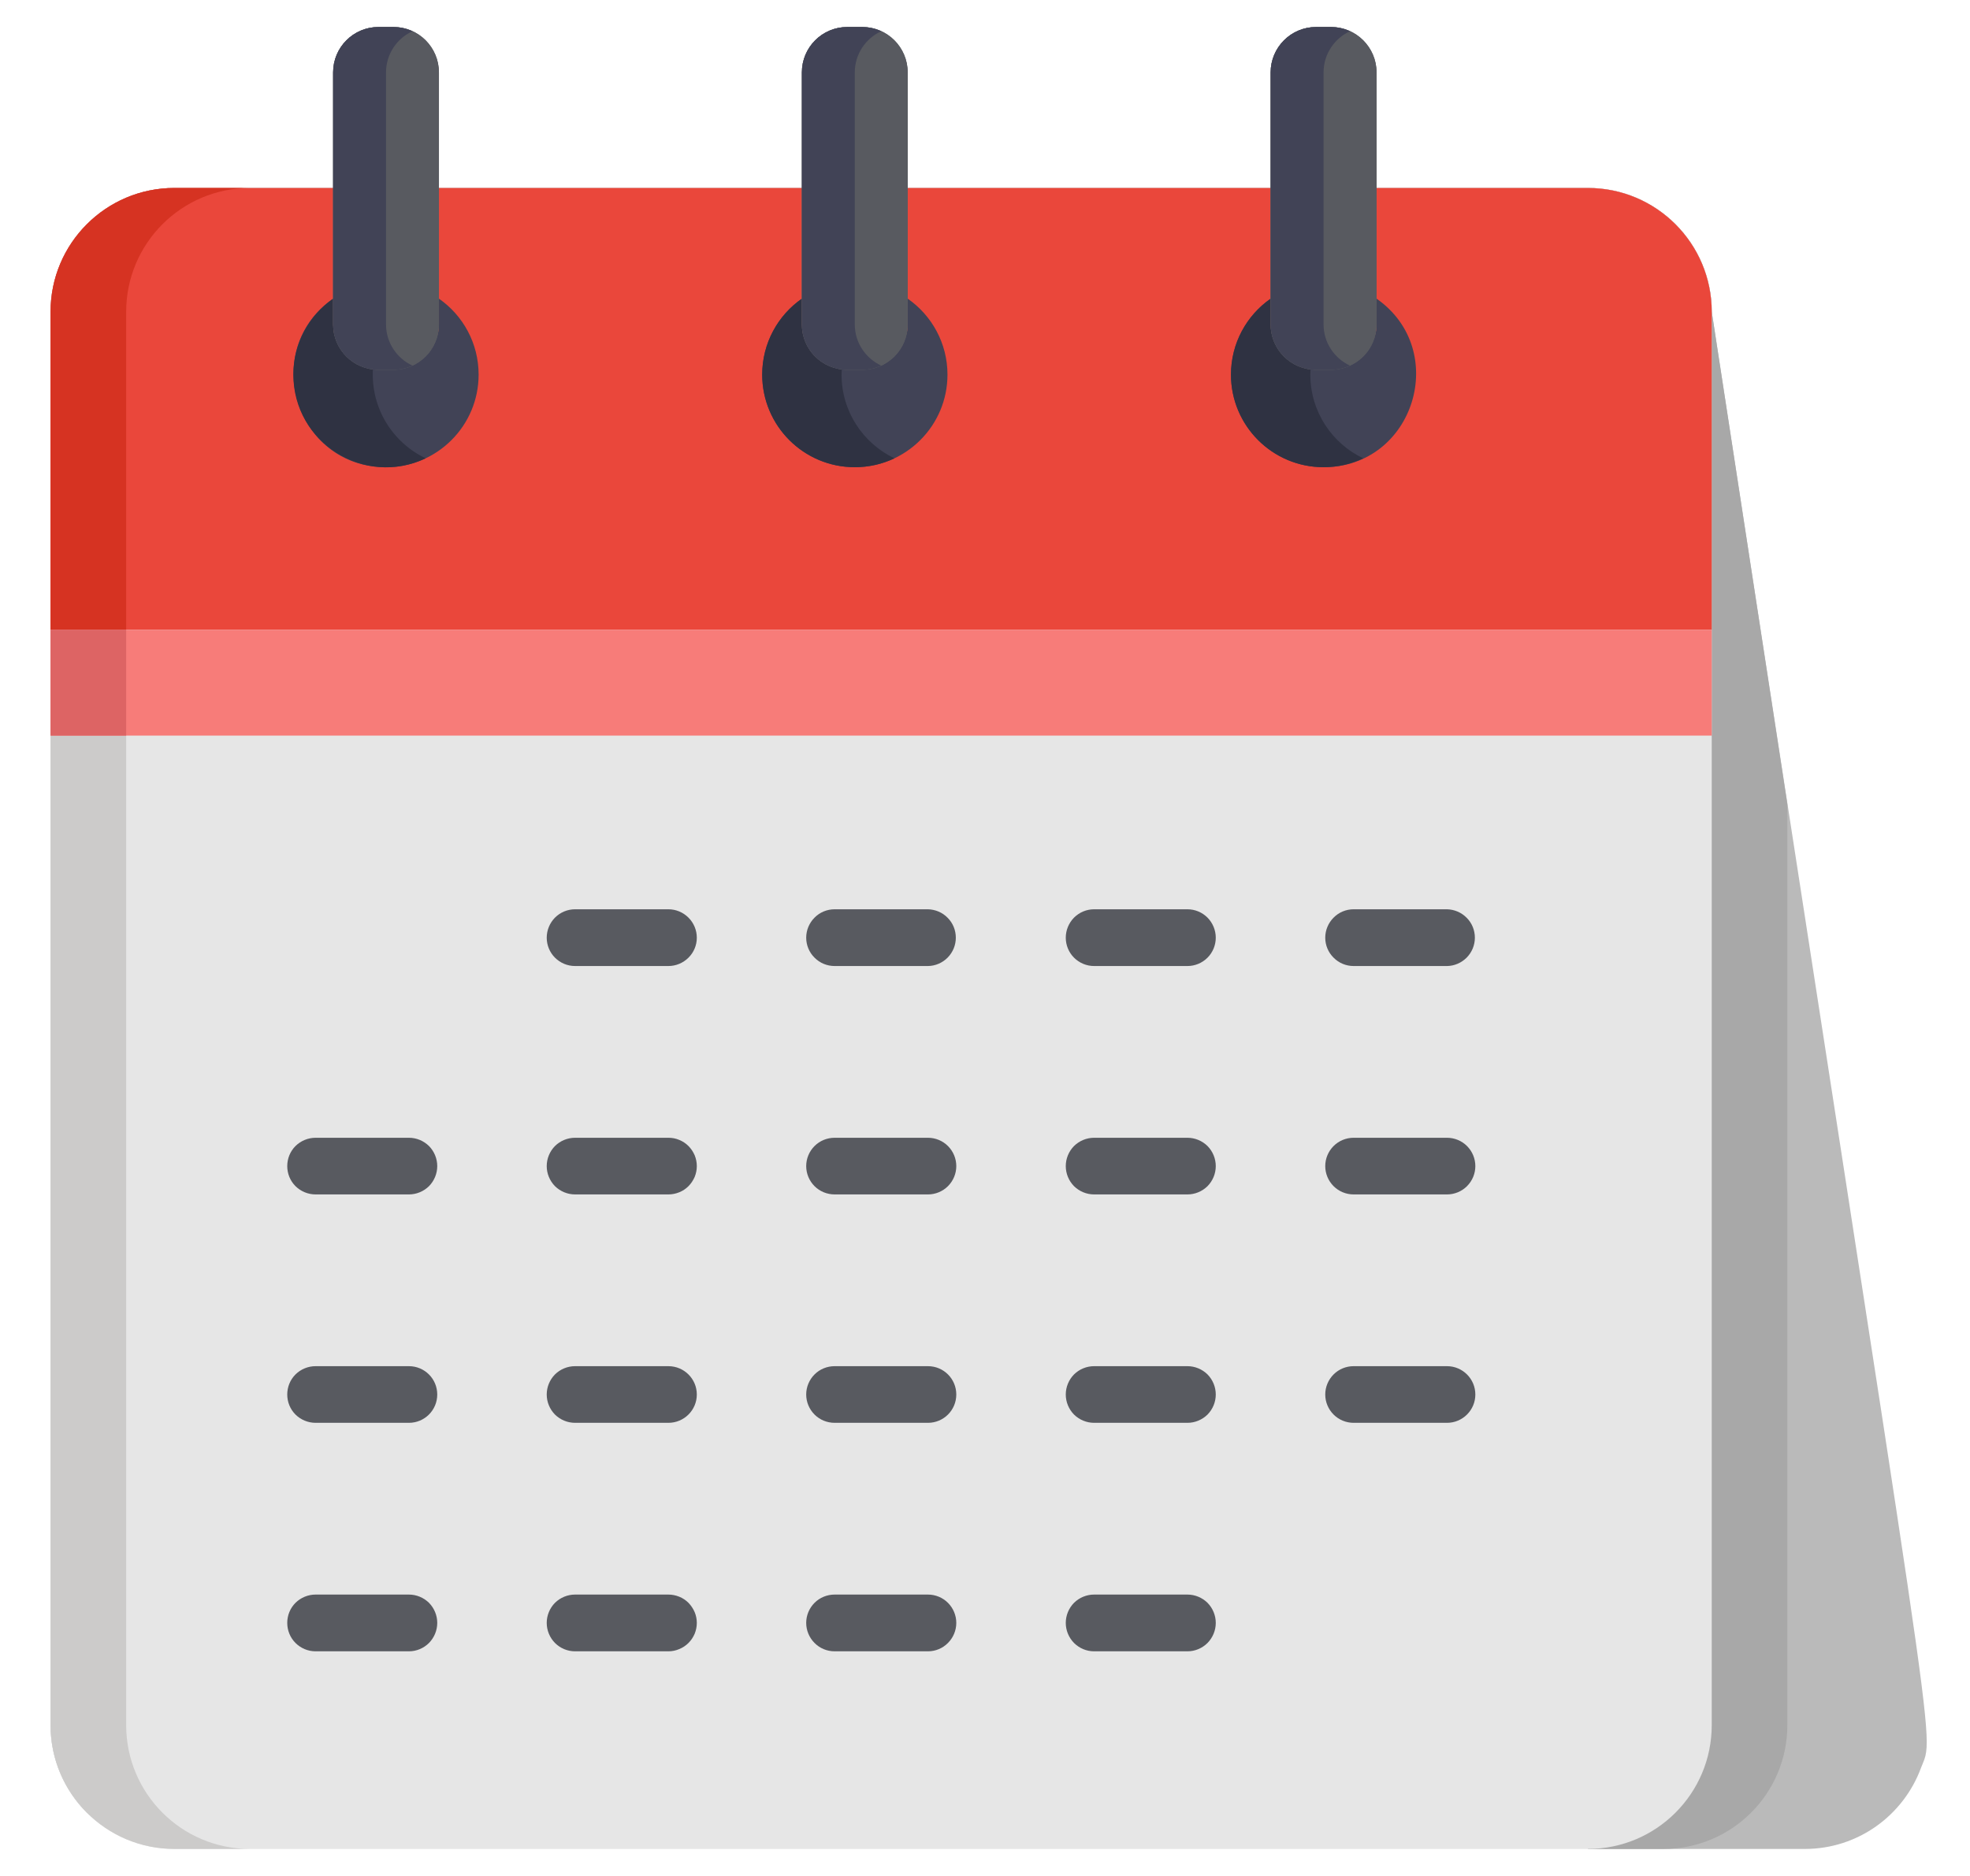 <svg width="21" height="20" viewBox="0 0 21 20" fill="none" xmlns="http://www.w3.org/2000/svg">
<g clip-path="url(#clip0_1_829)">
<path d="M18.247 3.324C18.247 2.595 17.656 2.004 16.927 2.004H1.859C1.13 2.004 0.539 2.595 0.539 3.324V18.392C0.539 18.769 0.698 19.109 0.951 19.349H16.927V19.712H19.239C19.807 19.712 20.291 19.353 20.477 18.849C20.631 18.442 20.686 19.221 18.247 3.324Z" fill="#BABABA"/>
<path d="M19.053 18.392V8.577L18.247 3.324C18.247 2.595 17.656 2.004 16.927 2.004H2.665C1.936 2.004 1.345 2.595 1.345 3.324V18.392C1.345 18.769 1.504 19.109 1.758 19.349H16.927V19.712H17.733C18.462 19.712 19.053 19.121 19.053 18.392Z" fill="#A8A8A8"/>
<path d="M16.927 2.004H1.859C1.13 2.004 0.539 2.595 0.539 3.324V18.392C0.539 19.121 1.13 19.712 1.859 19.712H16.927C17.656 19.712 18.247 19.121 18.247 18.392V3.324C18.247 2.595 17.656 2.004 16.927 2.004Z" fill="#E6E6E6"/>
<path d="M1.345 18.392V3.324C1.345 2.595 1.936 2.004 2.665 2.004H1.859C1.13 2.004 0.539 2.595 0.539 3.324V18.392C0.539 19.121 1.13 19.712 1.859 19.712H2.665C1.936 19.712 1.345 19.121 1.345 18.392Z" fill="#CCCBCA"/>
<path d="M16.927 2.004H1.859C1.13 2.004 0.539 2.595 0.539 3.324V6.714H18.247V3.324C18.247 2.595 17.656 2.004 16.927 2.004Z" fill="#EA473B"/>
<path d="M1.345 3.324C1.345 2.595 1.936 2.004 2.665 2.004H1.859C1.13 2.004 0.539 2.595 0.539 3.324V6.714H1.345V3.324Z" fill="#D63322"/>
<path d="M14.674 3.184V3.459C14.674 3.726 14.457 3.741 14.19 3.741H14.029C13.762 3.741 13.545 3.726 13.545 3.459V3.184C13.289 3.362 13.122 3.659 13.122 3.994C13.122 4.539 13.564 4.981 14.109 4.981C15.076 4.981 15.46 3.733 14.674 3.184ZM9.676 3.184V3.459C9.676 3.726 9.46 3.7 9.193 3.7H9.032C8.764 3.7 8.548 3.726 8.548 3.459V3.184C8.292 3.362 8.125 3.659 8.125 3.994C8.125 4.539 8.567 4.981 9.112 4.981C9.657 4.981 10.1 4.539 10.1 3.994C10.1 3.659 9.932 3.362 9.676 3.184ZM4.679 3.184V3.459C4.679 3.77 4.386 3.741 4.034 3.741C3.767 3.741 3.551 3.726 3.551 3.459V3.184C2.763 3.734 3.149 4.981 4.115 4.981C4.66 4.981 5.102 4.539 5.102 3.994C5.102 3.659 4.935 3.362 4.679 3.184Z" fill="#414356"/>
<path d="M13.968 3.994C13.968 3.975 13.969 3.957 13.97 3.938C13.73 3.909 13.545 3.706 13.545 3.459V3.184C13.289 3.362 13.122 3.659 13.122 3.994C13.122 4.539 13.564 4.981 14.109 4.981C14.261 4.981 14.404 4.947 14.532 4.886C14.199 4.728 13.968 4.388 13.968 3.994ZM8.971 3.994C8.971 3.975 8.972 3.957 8.973 3.938C8.733 3.909 8.548 3.706 8.548 3.459V3.184C8.292 3.362 8.125 3.659 8.125 3.994C8.125 4.539 8.567 4.981 9.112 4.981C9.263 4.981 9.407 4.947 9.535 4.886C9.202 4.728 8.971 4.388 8.971 3.994ZM3.975 3.938C3.736 3.909 3.551 3.706 3.551 3.459V3.184C3.295 3.362 3.127 3.659 3.127 3.994C3.127 4.721 3.887 5.196 4.538 4.886C4.184 4.718 3.953 4.351 3.975 3.938Z" fill="#2F3242"/>
<path d="M0.539 6.714H18.247V7.842H0.539V6.714Z" fill="#F77C79"/>
<path d="M0.539 6.714H1.345V7.842H0.539V6.714Z" fill="#DD6464"/>
<path d="M4.196 0.288C4.463 0.288 4.679 0.505 4.679 0.772V3.459C4.679 3.726 4.463 3.942 4.196 3.942H4.034C3.767 3.942 3.551 3.726 3.551 3.459V0.772C3.551 0.505 3.767 0.288 4.034 0.288H4.196ZM9.193 0.288C9.46 0.288 9.676 0.505 9.676 0.772V3.459C9.676 3.726 9.46 3.942 9.193 3.942H9.032C8.764 3.942 8.548 3.726 8.548 3.459V0.772C8.548 0.505 8.764 0.288 9.032 0.288H9.193ZM14.19 0.288C14.457 0.288 14.674 0.505 14.674 0.772V3.459C14.674 3.726 14.457 3.942 14.19 3.942H14.029C13.762 3.942 13.545 3.726 13.545 3.459V0.772C13.545 0.505 13.762 0.288 14.029 0.288H14.19Z" fill="#585A60"/>
<path d="M4.196 0.288C4.463 0.288 4.679 0.505 4.679 0.772V3.459C4.679 3.726 4.463 3.942 4.196 3.942H4.034C3.767 3.942 3.551 3.726 3.551 3.459V0.772C3.551 0.505 3.767 0.288 4.034 0.288H4.196ZM9.193 0.288C9.46 0.288 9.676 0.505 9.676 0.772V3.459C9.676 3.726 9.46 3.942 9.193 3.942H9.032C8.764 3.942 8.548 3.726 8.548 3.459V0.772C8.548 0.505 8.764 0.288 9.032 0.288H9.193ZM14.19 0.288C14.457 0.288 14.674 0.505 14.674 0.772V3.459C14.674 3.726 14.457 3.942 14.19 3.942H14.029C13.762 3.942 13.545 3.726 13.545 3.459V0.772C13.545 0.505 13.762 0.288 14.029 0.288H14.19Z" fill="#585A60"/>
<path d="M4.115 3.459V0.772C4.115 0.577 4.231 0.409 4.397 0.333C4.334 0.304 4.265 0.289 4.196 0.288H4.034C3.767 0.288 3.551 0.505 3.551 0.772V3.459C3.551 3.726 3.767 3.942 4.034 3.942H4.196C4.268 3.942 4.336 3.926 4.397 3.898C4.231 3.821 4.115 3.654 4.115 3.459ZM9.112 3.459V0.772C9.112 0.577 9.228 0.409 9.394 0.333C9.331 0.304 9.262 0.289 9.193 0.288H9.032C8.764 0.288 8.548 0.505 8.548 0.772V3.459C8.548 3.726 8.764 3.942 9.032 3.942H9.193C9.265 3.942 9.333 3.926 9.394 3.898C9.228 3.821 9.112 3.654 9.112 3.459ZM14.109 3.459V0.772C14.109 0.577 14.225 0.409 14.391 0.333C14.328 0.304 14.259 0.289 14.19 0.288H14.029C13.762 0.288 13.545 0.505 13.545 0.772V3.459C13.545 3.726 13.762 3.942 14.029 3.942H14.19C14.262 3.942 14.33 3.926 14.391 3.898C14.225 3.821 14.109 3.654 14.109 3.459Z" fill="#414356"/>
<path d="M7.125 9.694H6.13C6.05 9.694 5.973 9.726 5.916 9.783C5.86 9.84 5.828 9.917 5.828 9.997C5.828 10.077 5.86 10.154 5.916 10.21C5.973 10.267 6.05 10.299 6.13 10.299H7.125C7.205 10.299 7.282 10.267 7.339 10.21C7.396 10.154 7.428 10.077 7.428 9.997C7.428 9.917 7.396 9.84 7.339 9.783C7.282 9.726 7.205 9.694 7.125 9.694ZM9.892 9.694H8.897C8.816 9.694 8.739 9.726 8.683 9.783C8.626 9.84 8.594 9.917 8.594 9.997C8.594 10.077 8.626 10.154 8.683 10.21C8.739 10.267 8.816 10.299 8.897 10.299H9.892C9.971 10.298 10.047 10.265 10.102 10.209C10.158 10.152 10.189 10.076 10.189 9.997C10.189 9.917 10.158 9.841 10.102 9.785C10.047 9.728 9.971 9.696 9.892 9.694ZM12.658 9.694H11.663C11.583 9.694 11.506 9.726 11.449 9.783C11.393 9.84 11.361 9.917 11.361 9.997C11.361 10.077 11.393 10.154 11.449 10.21C11.506 10.267 11.583 10.299 11.663 10.299H12.658C12.738 10.299 12.815 10.267 12.872 10.21C12.928 10.154 12.96 10.077 12.96 9.997C12.96 9.917 12.928 9.84 12.872 9.783C12.815 9.726 12.738 9.694 12.658 9.694ZM15.425 9.694H14.429C14.349 9.694 14.272 9.726 14.216 9.783C14.159 9.84 14.127 9.917 14.127 9.997C14.127 10.077 14.159 10.154 14.216 10.21C14.272 10.267 14.349 10.299 14.429 10.299H15.425C15.504 10.298 15.579 10.265 15.635 10.209C15.691 10.152 15.722 10.076 15.722 9.997C15.722 9.917 15.691 9.841 15.635 9.785C15.579 9.728 15.504 9.696 15.425 9.694ZM4.359 12.13H3.364C3.284 12.13 3.207 12.162 3.15 12.218C3.093 12.275 3.062 12.352 3.062 12.432C3.062 12.512 3.093 12.589 3.15 12.646C3.207 12.702 3.284 12.734 3.364 12.734H4.359C4.439 12.734 4.516 12.702 4.573 12.646C4.629 12.589 4.661 12.512 4.661 12.432C4.661 12.352 4.629 12.275 4.573 12.218C4.516 12.162 4.439 12.13 4.359 12.13ZM7.125 12.13H6.13C6.05 12.13 5.973 12.162 5.916 12.218C5.86 12.275 5.828 12.352 5.828 12.432C5.828 12.512 5.86 12.589 5.916 12.646C5.973 12.702 6.05 12.734 6.13 12.734H7.125C7.165 12.734 7.204 12.726 7.241 12.711C7.278 12.696 7.311 12.674 7.339 12.646C7.367 12.618 7.389 12.584 7.405 12.548C7.42 12.511 7.428 12.472 7.428 12.432C7.428 12.392 7.42 12.353 7.405 12.316C7.389 12.28 7.367 12.246 7.339 12.218C7.311 12.19 7.278 12.168 7.241 12.153C7.204 12.137 7.165 12.13 7.125 12.13ZM9.892 12.13H8.897C8.816 12.13 8.739 12.162 8.683 12.218C8.626 12.275 8.594 12.352 8.594 12.432C8.594 12.512 8.626 12.589 8.683 12.646C8.739 12.702 8.816 12.734 8.897 12.734H9.892C9.972 12.734 10.049 12.702 10.105 12.646C10.162 12.589 10.194 12.512 10.194 12.432C10.194 12.352 10.162 12.275 10.105 12.218C10.049 12.162 9.972 12.13 9.892 12.13ZM12.658 12.13H11.663C11.583 12.13 11.506 12.162 11.449 12.218C11.393 12.275 11.361 12.352 11.361 12.432C11.361 12.512 11.393 12.589 11.449 12.646C11.506 12.702 11.583 12.734 11.663 12.734H12.658C12.738 12.734 12.815 12.702 12.872 12.646C12.928 12.589 12.96 12.512 12.96 12.432C12.96 12.352 12.928 12.275 12.872 12.218C12.815 12.162 12.738 12.13 12.658 12.13ZM15.425 12.13H14.429C14.349 12.13 14.272 12.162 14.216 12.218C14.159 12.275 14.127 12.352 14.127 12.432C14.127 12.512 14.159 12.589 14.216 12.646C14.272 12.702 14.349 12.734 14.429 12.734H15.425C15.505 12.734 15.582 12.702 15.638 12.646C15.695 12.589 15.727 12.512 15.727 12.432C15.727 12.352 15.695 12.275 15.638 12.218C15.582 12.162 15.505 12.13 15.425 12.13ZM4.359 14.565H3.364C3.284 14.565 3.207 14.597 3.15 14.653C3.093 14.71 3.062 14.787 3.062 14.867C3.062 14.947 3.093 15.024 3.15 15.081C3.207 15.137 3.284 15.169 3.364 15.169H4.359C4.526 15.169 4.661 15.034 4.661 14.867C4.661 14.7 4.526 14.565 4.359 14.565ZM7.125 14.565H6.13C6.05 14.565 5.973 14.597 5.916 14.653C5.86 14.71 5.828 14.787 5.828 14.867C5.828 14.947 5.86 15.024 5.916 15.081C5.973 15.137 6.05 15.169 6.13 15.169H7.125C7.292 15.169 7.428 15.034 7.428 14.867C7.428 14.7 7.292 14.565 7.125 14.565ZM9.892 14.565H8.897C8.816 14.565 8.739 14.597 8.683 14.653C8.626 14.71 8.594 14.787 8.594 14.867C8.594 14.947 8.626 15.024 8.683 15.081C8.739 15.137 8.816 15.169 8.897 15.169H9.892C10.059 15.169 10.194 15.034 10.194 14.867C10.194 14.7 10.059 14.565 9.892 14.565ZM12.658 14.565H11.663C11.583 14.565 11.506 14.597 11.449 14.653C11.393 14.71 11.361 14.787 11.361 14.867C11.361 14.947 11.393 15.024 11.449 15.081C11.506 15.137 11.583 15.169 11.663 15.169H12.658C12.738 15.169 12.815 15.137 12.872 15.081C12.928 15.024 12.96 14.947 12.96 14.867C12.96 14.787 12.928 14.71 12.872 14.653C12.815 14.597 12.738 14.565 12.658 14.565ZM15.425 14.565H14.429C14.349 14.565 14.272 14.597 14.216 14.653C14.159 14.71 14.127 14.787 14.127 14.867C14.127 14.947 14.159 15.024 14.216 15.081C14.272 15.137 14.349 15.169 14.429 15.169H15.425C15.591 15.169 15.727 15.034 15.727 14.867C15.727 14.7 15.591 14.565 15.425 14.565ZM4.359 17H3.364C3.284 17 3.207 17.032 3.15 17.088C3.093 17.145 3.062 17.222 3.062 17.302C3.062 17.382 3.093 17.459 3.15 17.516C3.207 17.573 3.284 17.605 3.364 17.605H4.359C4.439 17.605 4.516 17.573 4.573 17.516C4.629 17.459 4.661 17.382 4.661 17.302C4.661 17.222 4.629 17.145 4.573 17.088C4.516 17.032 4.439 17 4.359 17ZM7.125 17H6.13C6.05 17 5.973 17.032 5.916 17.088C5.86 17.145 5.828 17.222 5.828 17.302C5.828 17.382 5.86 17.459 5.916 17.516C5.973 17.573 6.05 17.605 6.13 17.605H7.125C7.165 17.605 7.204 17.597 7.241 17.581C7.278 17.566 7.311 17.544 7.339 17.516C7.367 17.488 7.389 17.455 7.405 17.418C7.42 17.381 7.428 17.342 7.428 17.302C7.428 17.262 7.42 17.223 7.405 17.187C7.389 17.15 7.367 17.117 7.339 17.088C7.311 17.06 7.278 17.038 7.241 17.023C7.204 17.008 7.165 17 7.125 17ZM9.892 17H8.897C8.816 17 8.739 17.032 8.683 17.088C8.626 17.145 8.594 17.222 8.594 17.302C8.594 17.382 8.626 17.459 8.683 17.516C8.739 17.573 8.816 17.605 8.897 17.605H9.892C9.972 17.605 10.049 17.573 10.105 17.516C10.162 17.459 10.194 17.382 10.194 17.302C10.194 17.222 10.162 17.145 10.105 17.088C10.049 17.032 9.972 17 9.892 17ZM12.658 17H11.663C11.583 17 11.506 17.032 11.449 17.088C11.393 17.145 11.361 17.222 11.361 17.302C11.361 17.382 11.393 17.459 11.449 17.516C11.506 17.573 11.583 17.605 11.663 17.605H12.658C12.738 17.605 12.815 17.573 12.872 17.516C12.928 17.459 12.96 17.382 12.96 17.302C12.96 17.222 12.928 17.145 12.872 17.088C12.815 17.032 12.738 17 12.658 17Z" fill="#585A60"/>
</g>
<defs>
<clipPath id="clip0_1_829">
<rect width="20" height="20" fill="white" transform="translate(0.539)"/>
</clipPath>
</defs>
</svg>
